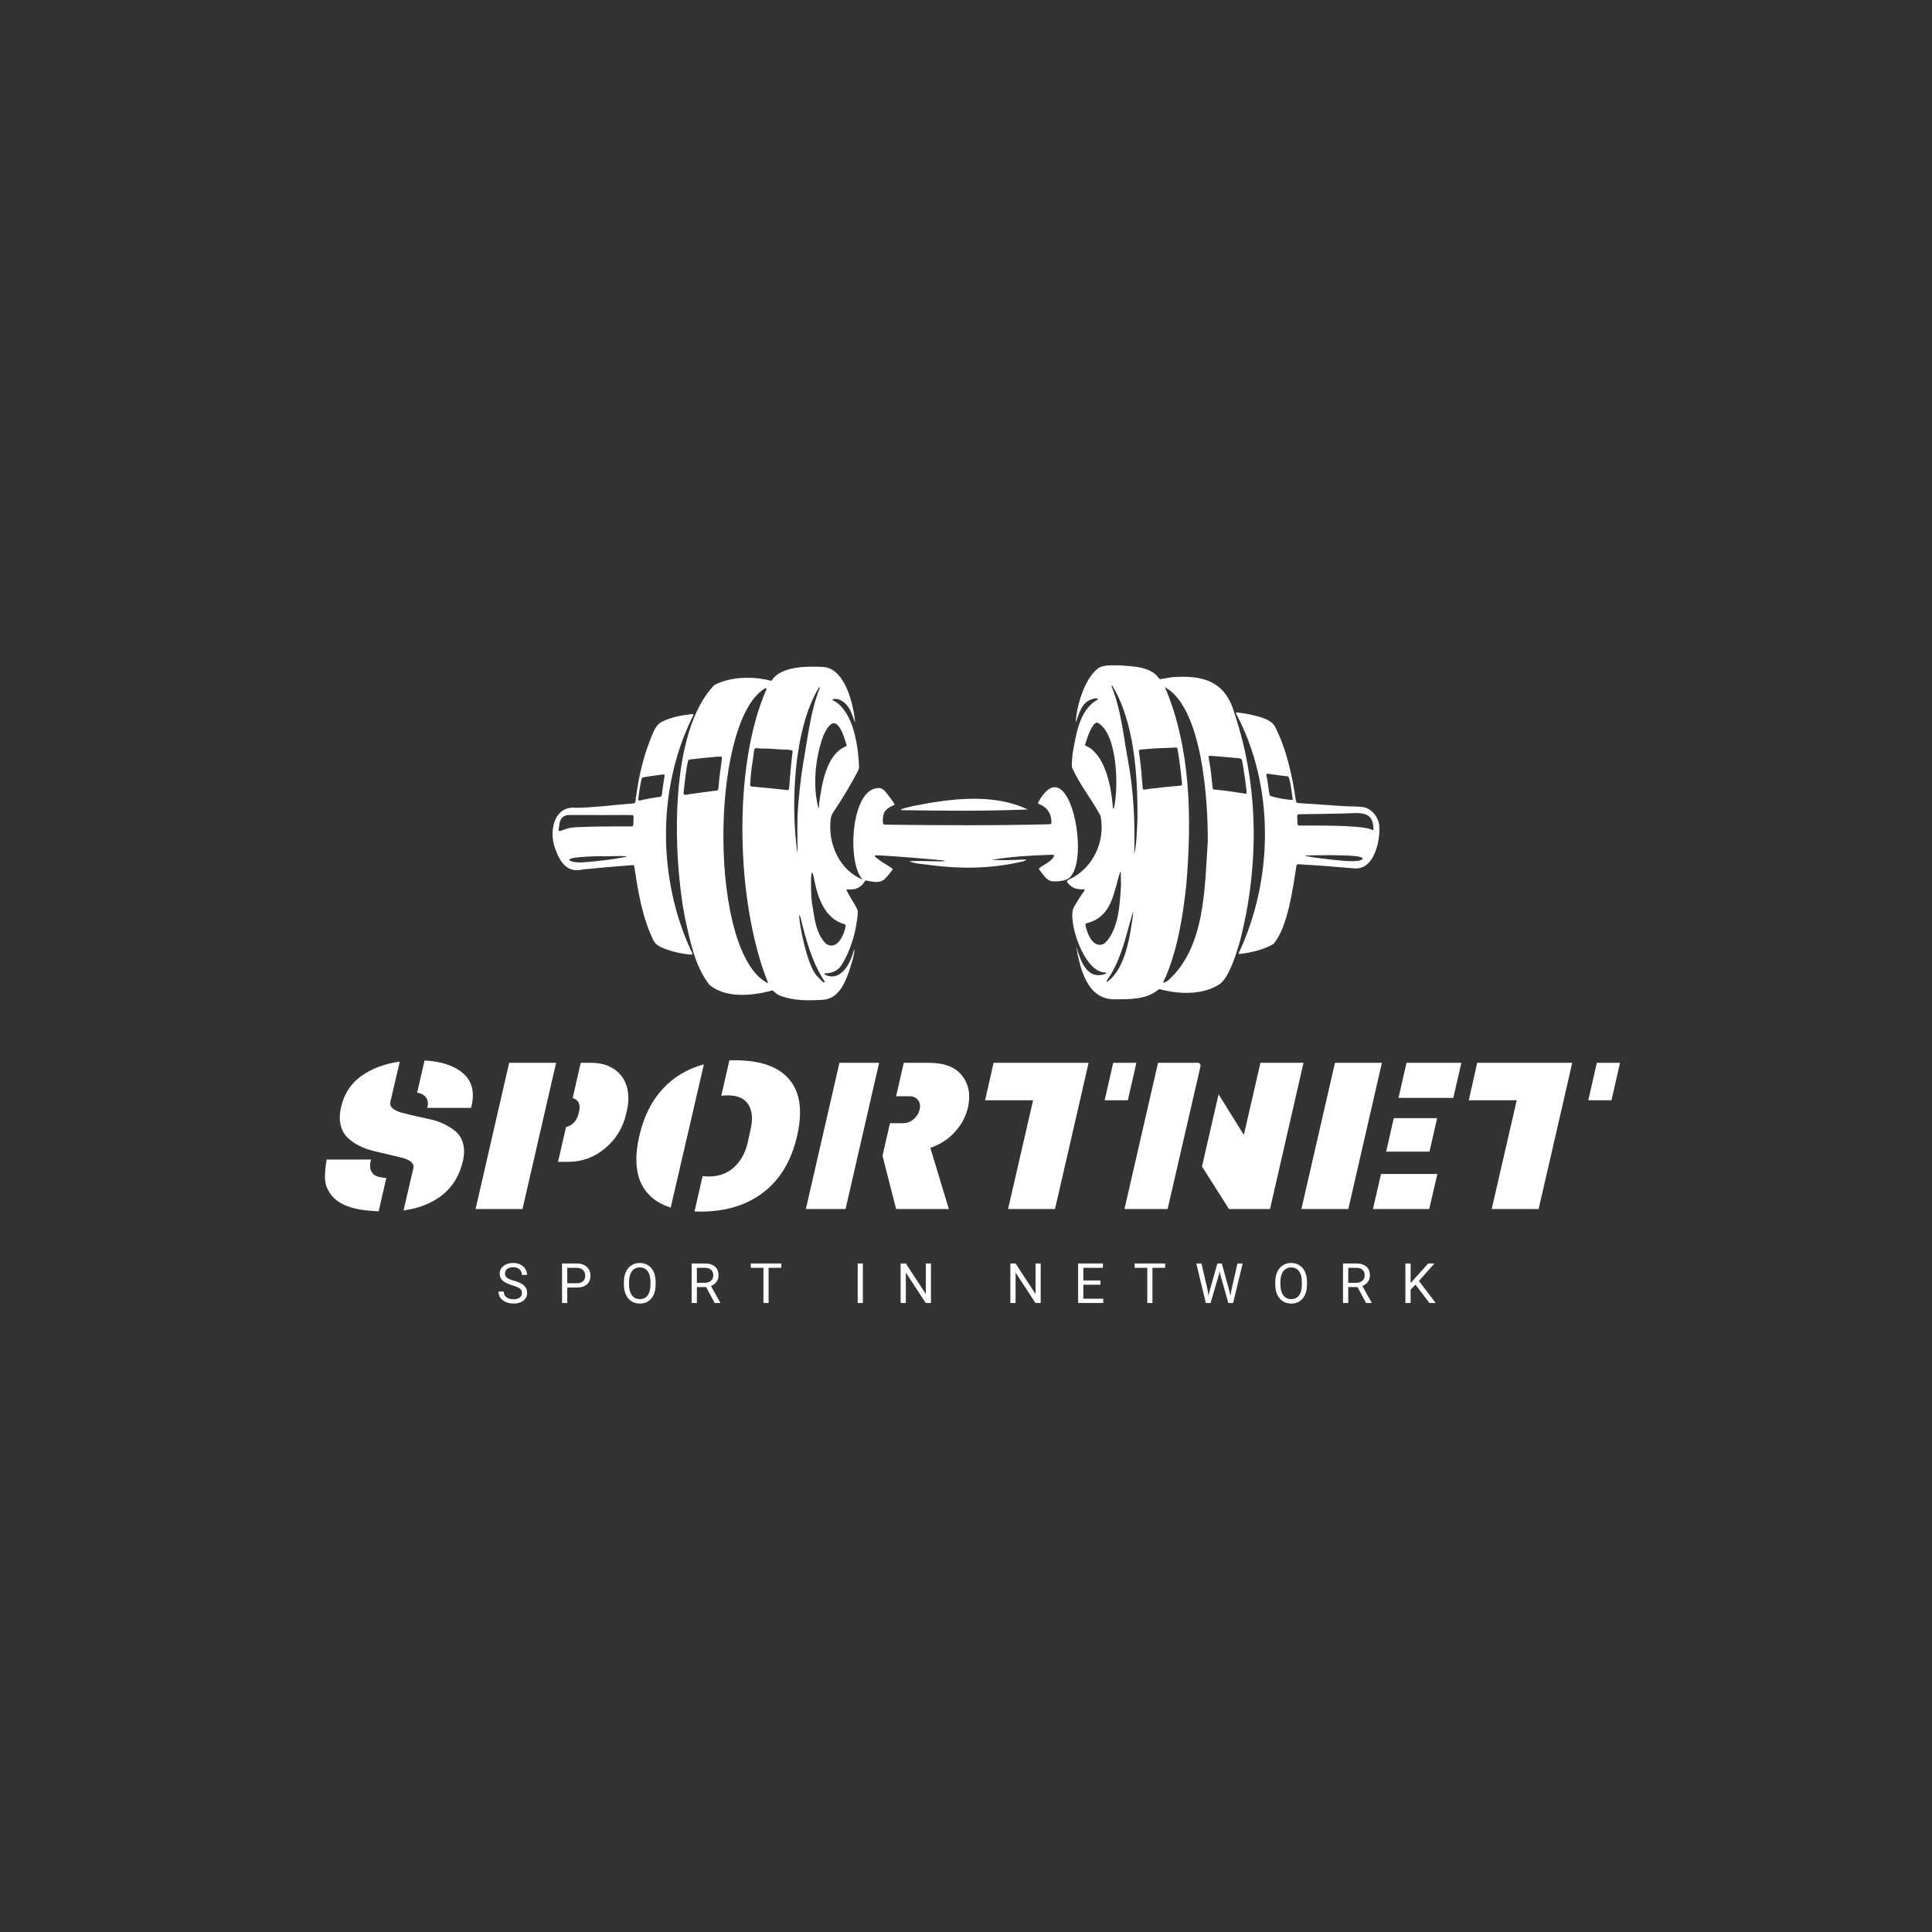 <svg xmlns="http://www.w3.org/2000/svg" xmlns:xlink="http://www.w3.org/1999/xlink" width="500" zoomAndPan="magnify" viewBox="0 0 375 375" height="500" preserveAspectRatio="xMidYMid meet" version="1.0"><rect x="0" y="0" width="375" height="375" fill="#333333" stroke="none"/><defs><g/><clipPath id="c4815fa4f7"><path d="M 131 129.09 L 210 129.09 L 210 194.34 L 131 194.34 Z M 131 129.09 " clip-rule="nonzero"/></clipPath><clipPath id="1a691ca9a8"><path d="M 207 129.09 L 244 129.09 L 244 194 L 207 194 Z M 207 129.09 " clip-rule="nonzero"/></clipPath><clipPath id="e3debd17d0"><path d="M 239 138 L 267.754 138 L 267.754 186 L 239 186 Z M 239 138 " clip-rule="nonzero"/></clipPath><clipPath id="1746dde127"><path d="M 107.254 138 L 135 138 L 135 186 L 107.254 186 Z M 107.254 138 " clip-rule="nonzero"/></clipPath></defs><g clip-path="url(#c4815fa4f7)"><path fill="#ffffff" d="M 207.812 170.117 C 211.555 166.047 207.309 145.105 201.465 155.82 C 201.488 156.078 201.965 156.16 202.156 156.285 C 202.684 156.547 203.125 156.934 203.477 157.441 C 203.926 158.102 204.09 158.934 204.09 159.727 C 204.07 159.961 203.824 159.973 203.641 159.988 C 193.055 160.266 182.469 160.195 171.883 160.066 C 171.324 160.133 171.348 159.652 171.359 159.223 C 171.355 157.379 172.113 156.891 173.648 156.203 C 173.516 155.695 172.203 154.129 171.934 153.738 C 171.645 153.414 171.301 153.098 170.875 152.984 C 165.172 152.293 164.266 167.605 167.449 170.711 C 162.934 168.945 160.648 163.723 161.234 159.059 C 161.27 158.145 161.887 157.477 162.344 156.742 C 163.75 154.602 165.062 152.391 166.27 150.125 C 166.441 149.734 166.723 149.355 166.746 148.918 C 166.602 144.902 165.699 138.262 161.957 136.074 C 161.754 136.012 161.355 135.801 161.781 135.68 C 163.133 135.461 164.363 136.605 164.961 137.734 C 165.297 138.426 165.566 139.152 165.824 139.879 C 165.867 139.965 165.891 140.082 165.98 140.129 C 165.633 136.594 163.965 129.453 159.516 129.445 C 156.633 129.32 152.449 129.309 150.27 131.449 C 150.055 131.637 149.926 132.117 149.633 132.137 C 146.199 131.219 141.836 131.312 138.656 132.961 C 129.781 142.125 130.617 166.051 132.926 178.062 C 133.953 182.555 134.809 187.52 137.742 191.199 C 140.898 193.758 145.82 193.297 149.527 192.348 C 150.25 191.977 150.078 192.727 151.363 193.227 C 153.93 194.262 156.773 194.23 159.492 194.07 C 163.465 193.984 164.57 189.25 165.543 186.121 C 165.641 185.836 166.141 183.227 165.633 184.781 C 164.996 187.176 163.043 190.676 160.125 189.16 C 160.008 189.078 159.98 188.91 160.148 188.902 C 161.488 188.973 162.77 188.348 163.445 187.168 C 165.043 184.508 166.004 181.426 166.375 178.348 C 166.453 177.91 166.461 177.465 166.5 177.023 C 166.52 176.629 166.285 176.281 166.113 175.945 C 165.504 174.891 164.832 173.863 164.301 172.766 C 164.277 172.664 164.398 172.594 164.488 172.617 C 164.914 172.672 165.34 172.641 165.762 172.59 C 166.598 172.449 167.363 171.887 167.793 171.156 C 167.91 170.695 168.406 171.004 168.727 171.023 C 171.375 171.555 171.629 170.812 173.164 168.914 C 173.25 168.824 173.273 168.66 173.172 168.57 C 172.418 167.992 171.551 167.594 170.793 167.016 C 170.641 166.863 169.215 166.027 170.098 166.012 C 173.852 166.141 182.422 166.934 182.965 166.992 C 183.125 167.016 183.293 167.066 183.43 167.164 C 181.176 167.254 178.641 166.996 176.445 167.191 C 177.785 167.688 179.336 167.723 180.766 167.938 C 186.641 168.699 192.684 168.598 198.461 167.207 C 200.27 166.727 198.266 166.855 197.695 166.883 C 196.258 166.957 192.84 167 192.633 166.879 C 196.262 166.258 199.969 166.055 203.645 165.926 C 203.883 165.941 204.727 165.777 204.574 166.211 C 203.805 167.637 201.301 168.344 201.707 168.762 C 202.43 169.629 203.035 170.91 204.273 171.07 C 205.297 171.113 207.207 171.035 207.812 170.117 Z M 159.777 142.879 C 161.949 137.875 163.391 141.422 164.32 144.613 C 164.34 144.875 164.035 144.922 163.859 145.016 C 160.328 146.73 159.484 152.363 158.996 155.926 C 158.949 156.098 158.996 156.875 158.863 156.883 C 157.707 152.562 158.234 147.137 159.777 142.879 Z M 140.121 147.277 C 139.922 148.902 139.648 150.52 139.527 152.152 C 139.379 153.891 139.449 153.316 137.945 153.594 C 136.68 153.75 135.414 153.918 134.156 154.109 C 133.703 154.113 133.195 154.387 132.766 154.219 C 132.621 154.043 132.715 153.816 132.711 153.602 C 132.949 151.605 133.105 149.566 133.574 147.605 C 133.711 147.395 134 147.406 134.223 147.375 C 134.789 147.344 135.348 147.23 135.91 147.188 C 136.73 147.078 137.555 147.039 138.375 146.949 C 138.891 146.887 139.41 146.855 139.926 146.859 C 140.137 146.875 140.145 147.117 140.121 147.277 Z M 148.066 133.887 C 148.254 133.773 148.434 133.645 148.637 133.574 C 148.738 133.555 148.82 133.664 148.781 133.766 C 142.074 148.91 142.914 175.625 149.125 190.875 C 137.586 185.367 137.781 141.141 148.066 133.887 Z M 153.152 153.117 C 153.113 153.543 152.348 153.285 152.07 153.273 C 150.102 153.043 148.129 152.859 146.152 152.691 C 145.875 152.684 145.57 152.633 145.605 152.277 C 145.695 150.59 145.887 148.906 146.16 147.238 C 146.543 144.512 146.043 145.355 148.637 145.305 C 149.836 145.305 150.75 145.449 151.887 145.477 C 152.477 145.492 153.062 145.516 153.648 145.617 C 153.762 145.637 153.855 145.762 153.848 145.891 C 153.539 148.293 153.344 150.703 153.152 153.117 Z M 154.809 165.828 C 153.438 156.559 153.973 141.586 158.973 133.414 C 159.082 133.309 159.121 133.508 159.094 133.586 C 157.434 137.738 156.922 142.238 156.156 146.617 C 155.641 149.516 155.258 152.43 155.008 155.367 C 154.66 158.84 154.785 162.367 154.809 165.828 Z M 160.086 190.539 C 160.07 191.129 159.016 189.898 158.887 189.75 C 156.195 187.652 154.391 174.625 155.43 178.277 C 156.457 182.512 157.648 186.879 160.086 190.539 Z M 160.348 183.207 C 158.363 181.273 158.082 178.188 157.66 175.578 C 157.355 174.668 157.168 165.855 158.082 170.945 C 158.785 174.383 160.137 178.309 163.867 179.371 C 164 179.41 164.16 179.535 164.145 179.684 C 163.914 181.402 162.48 184.574 160.348 183.207 Z M 160.348 183.207 " fill-opacity="1" fill-rule="nonzero"/></g><g clip-path="url(#1a691ca9a8)"><path fill="#ffffff" d="M 239.648 138.594 C 237.875 132.207 233.574 130.98 227.461 131.449 C 227.066 131.531 225.613 131.727 225.289 131.809 C 225.168 131.844 225.059 131.793 224.973 131.688 C 223.371 129.355 220.047 129.375 217.492 129.148 C 216.168 129.176 214.391 128.957 213.242 129.652 C 210.531 131.582 208.926 137.062 208.797 140.266 C 209.562 138.328 209.871 136.23 212.246 135.617 C 212.523 135.527 213.625 135.512 212.879 135.902 C 209.434 137.906 208.82 142.777 208.18 146.383 C 208.168 147.258 207.914 148.168 208.105 149.031 C 209.578 152.324 211.918 155.168 213.598 158.336 C 214.629 163.227 212.18 168.531 207.602 170.656 C 207.426 170.801 206.988 170.914 207.129 171.207 C 207.996 172.406 208.992 172.684 210.41 172.609 C 210.605 172.629 210.523 172.867 210.434 172.965 C 209.68 173.941 209.055 175.031 208.43 176.098 C 207.098 178.367 210.328 188.914 214.621 188.758 C 215.016 188.949 214.184 189.141 214.051 189.18 C 210.711 189.938 209.645 186.094 208.875 183.641 C 209.566 187.57 210.844 193.996 216.312 193.969 C 219.121 193.953 222.438 194.051 224.719 192.176 C 224.902 191.941 225.199 192 225.445 192.082 C 229.078 193.02 233.688 193.137 236.875 190.922 C 238.68 189.422 239.965 185.074 240.648 182.797 C 244.379 168.398 244.402 152.758 239.648 138.594 Z M 213.234 146.891 C 212.621 146.082 211.895 145.246 210.941 144.855 C 210.793 144.805 210.578 144.703 210.613 144.516 C 210.898 143.633 211.949 140.105 213.027 140.262 C 216.977 142.395 217.145 153 216.199 156.918 C 215.934 157.125 215.98 156.145 215.949 156.012 C 215.609 152.883 215.012 149.578 213.234 146.891 Z M 214.344 183.156 C 212.172 184.273 210.992 181.184 210.668 179.516 C 210.656 179.348 210.785 179.234 210.926 179.207 C 211.297 179.121 211.652 178.977 212.008 178.84 C 215.992 177.215 216.25 172.738 217.438 169.191 C 217.543 169.16 217.527 169.359 217.539 169.43 C 217.555 170.164 217.582 170.891 217.586 171.621 C 217.41 175.207 217.16 180.641 214.344 183.156 Z M 219.941 177.344 C 219.387 181.441 218.52 187.957 214.949 190.543 C 214.727 190.629 214.77 190.395 214.867 190.277 C 217.637 186.402 218.57 181.484 219.895 177.047 C 219.969 177.125 219.934 177.246 219.941 177.344 Z M 220.785 158.746 C 220.668 161.094 220.676 163.52 220.145 165.812 C 220.332 159.695 220.062 153.457 218.906 147.395 C 218.051 142.746 217.605 137.934 215.871 133.5 C 215.801 133.375 215.602 132.949 215.926 133.137 C 220.207 140.23 220.828 150.652 220.785 158.746 Z M 224.527 152.961 C 221.141 153.203 221.988 153.973 221.66 151.434 C 221.551 149.535 221.305 147.648 221.062 145.766 C 221.047 145.566 221.246 145.488 221.414 145.488 C 223.246 145.305 225.086 145.203 226.926 145.156 C 227.375 145.145 227.82 145.129 228.27 145.082 C 228.5 145.074 228.559 145.336 228.582 145.52 C 228.941 147.598 229.191 149.691 229.402 151.789 C 229.43 152.035 229.516 152.438 229.176 152.492 C 227.652 152.645 226.027 152.75 224.527 152.961 Z M 234.426 163.367 C 233.801 172.426 233.961 183.844 226.707 190.332 C 225.25 191.242 225.895 190.461 226.297 189.527 C 228.668 183.863 229.605 177.723 230.27 171.66 C 231.328 158.902 231.168 145.258 226.113 133.371 C 233.422 137.406 234.488 155.625 234.426 163.367 Z M 236.137 153.297 C 235.887 153.25 235.473 153.32 235.383 153.016 C 235.172 151.289 235.07 149.543 234.727 147.836 C 234.664 147.527 234.637 147.219 234.586 146.91 C 234.574 146.812 234.66 146.703 234.75 146.703 C 236.484 146.781 238.23 146.992 239.965 147.129 C 241.203 147.219 240.996 147.266 241.23 148.422 C 241.516 150.059 241.754 151.703 241.938 153.355 C 241.938 153.355 241.938 153.355 241.934 153.355 C 241.93 153.566 242.086 154.078 241.746 154.059 C 241.211 153.961 237.477 153.383 236.137 153.297 Z M 236.137 153.297 " fill-opacity="1" fill-rule="nonzero"/></g><g clip-path="url(#e3debd17d0)"><path fill="#ffffff" d="M 267.711 160.184 C 267.5 158.609 266.426 157.168 264.883 156.715 C 263.406 156.434 261.863 156.574 260.359 156.445 C 257.816 156.246 255.266 156.109 252.719 155.926 C 251.414 155.82 251.676 155.977 251.418 154.727 C 250.727 150.016 249.617 145.258 247.457 140.992 C 246.559 139.449 244.039 139.031 242.426 138.641 C 241.844 138.52 241.254 138.453 240.672 138.352 C 240.445 138.316 239.781 138.16 239.91 138.488 C 247.453 152.637 247.184 170.738 240.391 185.09 C 240.465 185.156 240.547 185.188 240.648 185.168 C 242.902 184.887 245.195 184.367 247.18 183.223 C 249.996 179.941 250.961 172.277 251.66 167.934 C 251.77 167.605 252.516 167.809 252.793 167.797 C 253.242 167.844 253.691 167.867 254.137 167.883 C 257.066 168.035 259.941 168.336 262.871 168.551 C 266.73 168.91 267.965 163.152 267.711 160.184 Z M 246.453 154.355 C 246.16 153.125 246.129 151.832 245.828 150.598 C 245.664 150.113 246.07 150.164 246.406 150.23 C 247.57 150.402 248.742 150.574 249.914 150.68 C 250.473 150.754 250.785 154.516 250.922 155.199 C 250.832 155.445 246.621 154.723 246.453 154.355 Z M 264.461 166.75 C 263.633 167.527 259.902 166.965 258.66 166.883 C 256.902 166.676 255.129 166.492 253.398 166.145 C 253.336 166.129 253.277 166.055 253.406 166.055 C 255.012 165.988 256.617 166.008 258.223 165.992 C 258.223 165.996 258.223 165.996 258.223 165.996 C 258.832 166.023 264.926 165.918 264.461 166.75 Z M 266.098 160.973 C 263.68 160.066 254.203 160.277 252.082 160.242 C 251.711 160.113 251.879 159.43 251.82 159.109 C 251.82 159.109 251.82 159.109 251.824 159.109 C 251.848 158.762 251.57 158.031 252.133 158.047 C 254.984 157.992 257.84 157.98 260.695 157.902 C 263.934 157.816 266.59 157.227 266.59 161.02 C 266.492 161.25 266.246 161.016 266.098 160.973 Z M 266.098 160.973 " fill-opacity="1" fill-rule="nonzero"/></g><g clip-path="url(#1746dde127)"><path fill="#ffffff" d="M 134.223 139.562 C 134.391 139.191 134.805 138.633 134.457 138.59 C 132.359 138.809 130.164 139.184 128.289 140.195 C 127.094 140.945 126.719 142.414 126.184 143.637 C 124.797 147.215 123.957 150.859 123.453 154.711 C 123.32 155.129 123.527 155.949 122.887 155.949 C 119.215 156.215 115.543 156.738 111.859 156.793 C 107.285 156.305 106.469 161.773 107.891 165.066 C 108.812 167.527 110.191 169.453 113.098 168.766 C 116.227 168.441 119.355 168.164 122.492 167.941 C 122.711 167.926 123.031 167.844 123.113 168.125 C 123.84 173.039 124.664 178.129 126.859 182.582 C 127.371 183.539 128.391 183.91 129.34 184.266 C 130.66 184.754 132.031 185.043 133.422 185.223 C 134.469 185.32 134.645 185.457 134.059 184.363 C 127.711 170.535 127.578 153.309 134.223 139.562 Z M 121.539 166.312 C 118.812 166.844 116.031 167.16 113.258 167.375 C 112.602 167.43 111.938 167.414 111.285 167.293 C 107.863 166.332 116.555 166.129 117.172 166.199 C 117.172 166.199 117.172 166.203 117.172 166.203 C 118.648 166.242 120.164 166.062 121.621 166.223 C 121.617 166.266 121.594 166.297 121.539 166.312 Z M 122.926 160.066 C 122.914 160.531 122.344 160.363 122.039 160.398 C 118.781 160.414 115.52 160.391 112.266 160.547 C 108.719 160.578 108.156 162.441 108.547 160.207 C 108.68 158.875 109.293 158.137 110.68 158.188 C 112.664 158.176 116.629 158.203 116.629 158.207 C 118.68 158.219 120.738 158.164 122.789 158.215 C 122.898 158.234 122.992 158.391 122.98 158.5 C 122.965 159.023 122.945 159.547 122.926 160.066 Z M 129 150.574 C 128.805 151.809 128.594 153.039 128.449 154.281 C 128.41 154.871 127.445 154.672 127.023 154.824 C 126.371 154.926 125.715 155.031 125.07 155.188 C 124.781 155.184 123.871 155.641 123.871 155.148 C 124.059 153.812 124.215 152.465 124.539 151.152 C 124.605 150.922 124.871 150.875 125.074 150.836 C 125.473 150.797 125.867 150.699 126.266 150.652 C 127.062 150.574 127.855 150.402 128.652 150.328 C 128.816 150.297 129.031 150.371 129 150.574 Z M 129 150.574 " fill-opacity="1" fill-rule="nonzero"/></g><path fill="#ffffff" d="M 174.949 157.246 C 183.094 157.387 191.441 157.449 199.492 157.121 C 192.582 153.852 184.199 155.051 176.898 156.516 C 176.664 156.621 174.473 157.043 174.949 157.246 Z M 174.949 157.246 " fill-opacity="1" fill-rule="nonzero"/><g fill="#ffffff" fill-opacity="1"><g transform="translate(62.701, 234.667)"><g><path d="M 19.703 -28.828 C 22.953 -28.66 25.438 -27.836 27.156 -26.359 C 28.875 -24.891 29.441 -22.812 28.859 -20.125 L 28.734 -19.625 L 20.203 -19.625 L 20.25 -19.797 C 20.352 -20.117 20.383 -20.43 20.344 -20.734 C 20.301 -21.035 20.203 -21.312 20.047 -21.562 C 19.898 -21.812 19.676 -22.023 19.375 -22.203 C 19.07 -22.379 18.703 -22.508 18.266 -22.594 Z M 14.891 -28.609 L 13.078 -20.828 C 12.961 -20.328 13.102 -19.898 13.5 -19.547 C 13.906 -19.191 14.469 -18.914 15.188 -18.719 C 15.914 -18.531 16.75 -18.32 17.688 -18.094 C 18.625 -17.875 19.594 -17.66 20.594 -17.453 C 21.602 -17.254 22.551 -16.941 23.438 -16.516 C 24.332 -16.086 25.109 -15.594 25.766 -15.031 C 26.43 -14.469 26.898 -13.703 27.172 -12.734 C 27.441 -11.773 27.441 -10.664 27.172 -9.406 C 26.516 -6.539 25.176 -4.312 23.156 -2.719 C 21.133 -1.125 18.625 -0.125 15.625 0.281 L 17.531 -7.922 C 17.633 -8.391 17.488 -8.797 17.094 -9.141 C 16.695 -9.484 16.125 -9.75 15.375 -9.938 C 14.633 -10.125 13.789 -10.328 12.844 -10.547 C 11.895 -10.773 10.914 -11.004 9.906 -11.234 C 8.906 -11.473 7.957 -11.812 7.062 -12.25 C 6.176 -12.688 5.41 -13.219 4.766 -13.844 C 4.117 -14.477 3.672 -15.289 3.422 -16.281 C 3.172 -17.27 3.195 -18.441 3.5 -19.797 C 4.102 -22.379 5.422 -24.391 7.453 -25.828 C 9.492 -27.273 11.973 -28.203 14.891 -28.609 Z M 12.281 -6.016 L 10.797 0.453 C 9.566 0.398 8.457 0.297 7.469 0.141 C 6.477 -0.004 5.539 -0.242 4.656 -0.578 C 3.781 -0.91 3.047 -1.328 2.453 -1.828 C 1.859 -2.336 1.363 -2.957 0.969 -3.688 C 0.57 -4.414 0.375 -5.266 0.375 -6.234 C 0.375 -7.211 0.484 -8.336 0.703 -9.609 L 9.312 -9.609 C 9.07 -8.703 9.066 -7.988 9.297 -7.469 C 9.535 -6.945 9.883 -6.586 10.344 -6.391 C 10.812 -6.203 11.457 -6.078 12.281 -6.016 Z M 12.281 -6.016 "/></g></g></g><g fill="#ffffff" fill-opacity="1"><g transform="translate(92.467, 234.667)"><g><path d="M 15.469 -28.375 L 8.953 0 L -0.156 0 L 6.359 -28.375 Z M 18.688 -21.531 L 20.25 -28.375 L 22.266 -28.375 C 24.023 -28.375 25.508 -27.969 26.719 -27.156 C 27.938 -26.344 28.754 -25.227 29.172 -23.812 C 29.598 -22.395 29.609 -20.805 29.203 -19.047 L 29.078 -18.516 C 28.473 -15.816 27.117 -13.582 25.016 -11.812 C 22.91 -10.039 20.523 -9.156 17.859 -9.156 L 15.844 -9.156 L 17.406 -15.922 C 18.695 -16.242 19.508 -17.125 19.844 -18.562 L 19.922 -18.891 C 20.254 -20.316 19.844 -21.195 18.688 -21.531 Z M 18.688 -21.531 "/></g></g></g><g fill="#ffffff" fill-opacity="1"><g transform="translate(122.232, 234.667)"><g><path d="M 7.953 -0.281 C 5.148 -1.164 3.219 -2.773 2.156 -5.109 C 1.102 -7.453 1.004 -10.477 1.859 -14.188 C 2.711 -17.895 4.207 -20.914 6.344 -23.25 C 8.488 -25.594 11.172 -27.203 14.391 -28.078 Z M 17.766 -21.984 L 19.344 -28.859 L 20.531 -28.859 C 25.426 -28.859 28.914 -27.609 31 -25.109 C 33.094 -22.609 33.586 -18.969 32.484 -14.188 C 31.391 -9.406 29.219 -5.758 25.969 -3.25 C 22.727 -0.75 18.66 0.5 13.766 0.5 C 13.223 0.5 12.828 0.484 12.578 0.453 L 14.141 -6.391 C 14.641 -6.336 15.039 -6.312 15.344 -6.312 C 17.289 -6.312 18.914 -6.898 20.219 -8.078 C 21.531 -9.266 22.422 -10.859 22.891 -12.859 L 23.469 -15.5 C 23.926 -17.508 23.773 -19.102 23.016 -20.281 C 22.266 -21.469 20.914 -22.062 18.969 -22.062 C 18.664 -22.062 18.266 -22.035 17.766 -21.984 Z M 17.766 -21.984 "/></g></g></g><g fill="#ffffff" fill-opacity="1"><g transform="translate(156.575, 234.667)"><g><path d="M 20.75 -17.422 C 21.352 -17.93 21.742 -18.555 21.922 -19.297 C 22.098 -20.035 21.992 -20.648 21.609 -21.141 C 21.223 -21.641 20.676 -21.891 19.969 -21.891 L 17.359 -21.891 L 18.844 -28.375 L 23.719 -28.375 C 26.738 -28.375 28.895 -27.535 30.188 -25.859 C 31.477 -24.18 31.848 -22.117 31.297 -19.672 C 30.891 -17.941 30.051 -16.375 28.781 -14.969 C 27.52 -13.562 25.926 -12.531 24 -11.875 L 27.594 0 L 17.359 0 L 14.719 -10.344 L 16.172 -16.656 L 18.766 -16.656 C 19.484 -16.656 20.145 -16.91 20.75 -17.422 Z M 7.547 0 L -0.156 0 L 6.359 -28.375 L 14.062 -28.375 Z M 7.547 0 "/></g></g></g><g fill="#ffffff" fill-opacity="1"><g transform="translate(188.649, 234.667)"><g><path d="M 31.922 -28.375 L 30.266 -21.109 L 25.766 -21.109 L 27.422 -28.375 Z M 20.984 -21.109 L 16.125 0 L 7.016 0 L 11.875 -21.109 L 2.562 -21.109 L 4.203 -28.375 L 22.641 -28.375 Z M 20.984 -21.109 "/></g></g></g><g fill="#ffffff" fill-opacity="1"><g transform="translate(218.415, 234.667)"><g><path d="M 34.594 -28.375 L 28.094 0 L 20.125 0 L 14.891 -8.25 L 18.109 -22.266 L 23.016 -14.391 L 26.234 -28.375 Z M 11.391 -13.766 L 8.219 0 L -0.156 0 L 6.359 -28.375 L 14.312 -28.375 L 14.641 -27.875 Z M 11.391 -13.766 "/></g></g></g><g fill="#ffffff" fill-opacity="1"><g transform="translate(252.757, 234.667)"><g><path d="M 8.953 0 L -0.156 0 L 6.359 -28.375 L 15.469 -28.375 Z M 13.734 0 L 15.297 -6.797 L 26.234 -6.797 L 24.656 0 Z M 20.25 -28.375 L 30.891 -28.375 L 29.328 -21.562 L 18.688 -21.562 Z M 16.297 -11.141 L 17.781 -17.641 L 26.188 -17.641 L 24.703 -11.141 Z M 16.297 -11.141 "/></g></g></g><g fill="#ffffff" fill-opacity="1"><g transform="translate(282.523, 234.667)"><g><path d="M 31.922 -28.375 L 30.266 -21.109 L 25.766 -21.109 L 27.422 -28.375 Z M 20.984 -21.109 L 16.125 0 L 7.016 0 L 11.875 -21.109 L 2.562 -21.109 L 4.203 -28.375 L 22.641 -28.375 Z M 20.984 -21.109 "/></g></g></g><g fill="#ffffff" fill-opacity="1"><g transform="translate(96.336, 252.91)"><g><path d="M 3.141 -3.422 C 2.273 -3.672 1.645 -3.973 1.25 -4.328 C 0.852 -4.691 0.656 -5.145 0.656 -5.688 C 0.656 -6.281 0.895 -6.773 1.375 -7.172 C 1.863 -7.566 2.492 -7.766 3.266 -7.766 C 3.797 -7.766 4.266 -7.66 4.672 -7.453 C 5.086 -7.254 5.406 -6.973 5.625 -6.609 C 5.852 -6.254 5.969 -5.867 5.969 -5.453 L 4.953 -5.453 C 4.953 -5.91 4.805 -6.27 4.516 -6.531 C 4.223 -6.801 3.805 -6.938 3.266 -6.938 C 2.766 -6.938 2.375 -6.828 2.094 -6.609 C 1.82 -6.391 1.688 -6.086 1.688 -5.703 C 1.688 -5.391 1.816 -5.125 2.078 -4.906 C 2.348 -4.688 2.801 -4.488 3.438 -4.312 C 4.07 -4.133 4.566 -3.938 4.922 -3.719 C 5.285 -3.5 5.551 -3.242 5.719 -2.953 C 5.895 -2.672 5.984 -2.336 5.984 -1.953 C 5.984 -1.328 5.738 -0.828 5.25 -0.453 C 4.77 -0.078 4.129 0.109 3.328 0.109 C 2.797 0.109 2.301 0.008 1.844 -0.188 C 1.383 -0.395 1.031 -0.672 0.781 -1.016 C 0.539 -1.367 0.422 -1.77 0.422 -2.219 L 1.438 -2.219 C 1.438 -1.758 1.609 -1.395 1.953 -1.125 C 2.297 -0.852 2.754 -0.719 3.328 -0.719 C 3.859 -0.719 4.266 -0.828 4.547 -1.047 C 4.828 -1.266 4.969 -1.562 4.969 -1.938 C 4.969 -2.312 4.836 -2.598 4.578 -2.797 C 4.316 -3.004 3.836 -3.211 3.141 -3.422 Z M 3.141 -3.422 "/></g></g></g><g fill="#ffffff" fill-opacity="1"><g transform="translate(108.202, 252.91)"><g><path d="M 1.906 -3 L 1.906 0 L 0.891 0 L 0.891 -7.672 L 3.719 -7.672 C 4.551 -7.672 5.207 -7.453 5.688 -7.016 C 6.164 -6.586 6.406 -6.023 6.406 -5.328 C 6.406 -4.578 6.172 -4 5.703 -3.594 C 5.234 -3.195 4.566 -3 3.703 -3 Z M 1.906 -3.828 L 3.719 -3.828 C 4.258 -3.828 4.672 -3.953 4.953 -4.203 C 5.242 -4.461 5.391 -4.832 5.391 -5.312 C 5.391 -5.77 5.242 -6.133 4.953 -6.406 C 4.672 -6.676 4.281 -6.816 3.781 -6.828 L 1.906 -6.828 Z M 1.906 -3.828 "/></g></g></g><g fill="#ffffff" fill-opacity="1"><g transform="translate(120.474, 252.91)"><g><path d="M 6.781 -3.578 C 6.781 -2.828 6.656 -2.172 6.406 -1.609 C 6.156 -1.055 5.797 -0.629 5.328 -0.328 C 4.867 -0.035 4.332 0.109 3.719 0.109 C 3.113 0.109 2.578 -0.035 2.109 -0.328 C 1.641 -0.629 1.273 -1.055 1.016 -1.609 C 0.754 -2.16 0.625 -2.797 0.625 -3.516 L 0.625 -4.062 C 0.625 -4.801 0.75 -5.453 1 -6.016 C 1.258 -6.586 1.625 -7.02 2.094 -7.312 C 2.562 -7.613 3.098 -7.766 3.703 -7.766 C 4.316 -7.766 4.859 -7.613 5.328 -7.312 C 5.797 -7.02 6.156 -6.594 6.406 -6.031 C 6.656 -5.469 6.781 -4.812 6.781 -4.062 Z M 5.781 -4.078 C 5.781 -4.984 5.598 -5.68 5.234 -6.172 C 4.867 -6.66 4.359 -6.906 3.703 -6.906 C 3.066 -6.906 2.562 -6.66 2.188 -6.172 C 1.82 -5.68 1.633 -5.004 1.625 -4.141 L 1.625 -3.578 C 1.625 -2.703 1.805 -2.008 2.172 -1.5 C 2.547 -1 3.062 -0.75 3.719 -0.75 C 4.363 -0.75 4.863 -0.984 5.219 -1.453 C 5.582 -1.93 5.77 -2.617 5.781 -3.516 Z M 5.781 -4.078 "/></g></g></g><g fill="#ffffff" fill-opacity="1"><g transform="translate(133.356, 252.91)"><g><path d="M 3.703 -3.094 L 1.906 -3.094 L 1.906 0 L 0.891 0 L 0.891 -7.672 L 3.422 -7.672 C 4.285 -7.672 4.945 -7.473 5.406 -7.078 C 5.875 -6.68 6.109 -6.109 6.109 -5.359 C 6.109 -4.879 5.977 -4.461 5.719 -4.109 C 5.469 -3.754 5.109 -3.488 4.641 -3.312 L 6.453 -0.062 L 6.453 0 L 5.359 0 Z M 1.906 -3.922 L 3.453 -3.922 C 3.953 -3.922 4.348 -4.051 4.641 -4.312 C 4.941 -4.57 5.094 -4.922 5.094 -5.359 C 5.094 -5.828 4.953 -6.188 4.672 -6.438 C 4.391 -6.695 3.984 -6.828 3.453 -6.828 L 1.906 -6.828 Z M 1.906 -3.922 "/></g></g></g><g fill="#ffffff" fill-opacity="1"><g transform="translate(145.464, 252.91)"><g><path d="M 6.188 -6.828 L 3.719 -6.828 L 3.719 0 L 2.719 0 L 2.719 -6.828 L 0.266 -6.828 L 0.266 -7.672 L 6.188 -7.672 Z M 6.188 -6.828 "/></g></g></g><g fill="#ffffff" fill-opacity="1"><g transform="translate(157.368, 252.91)"><g/></g></g><g fill="#ffffff" fill-opacity="1"><g transform="translate(165.511, 252.91)"><g><path d="M 1.969 0 L 0.969 0 L 0.969 -7.672 L 1.969 -7.672 Z M 1.969 0 "/></g></g></g><g fill="#ffffff" fill-opacity="1"><g transform="translate(173.918, 252.91)"><g><path d="M 6.781 0 L 5.766 0 L 1.906 -5.906 L 1.906 0 L 0.891 0 L 0.891 -7.672 L 1.906 -7.672 L 5.781 -1.734 L 5.781 -7.672 L 6.781 -7.672 Z M 6.781 0 "/></g></g></g><g fill="#ffffff" fill-opacity="1"><g transform="translate(187.073, 252.91)"><g/></g></g><g fill="#ffffff" fill-opacity="1"><g transform="translate(195.217, 252.91)"><g><path d="M 6.781 0 L 5.766 0 L 1.906 -5.906 L 1.906 0 L 0.891 0 L 0.891 -7.672 L 1.906 -7.672 L 5.781 -1.734 L 5.781 -7.672 L 6.781 -7.672 Z M 6.781 0 "/></g></g></g><g fill="#ffffff" fill-opacity="1"><g transform="translate(208.372, 252.91)"><g><path d="M 5.219 -3.547 L 1.906 -3.547 L 1.906 -0.828 L 5.766 -0.828 L 5.766 0 L 0.891 0 L 0.891 -7.672 L 5.703 -7.672 L 5.703 -6.828 L 1.906 -6.828 L 1.906 -4.375 L 5.219 -4.375 Z M 5.219 -3.547 "/></g></g></g><g fill="#ffffff" fill-opacity="1"><g transform="translate(219.97, 252.91)"><g><path d="M 6.188 -6.828 L 3.719 -6.828 L 3.719 0 L 2.719 0 L 2.719 -6.828 L 0.266 -6.828 L 0.266 -7.672 L 6.188 -7.672 Z M 6.188 -6.828 "/></g></g></g><g fill="#ffffff" fill-opacity="1"><g transform="translate(231.874, 252.91)"><g><path d="M 2.547 -2.422 L 2.688 -1.406 L 2.906 -2.312 L 4.422 -7.672 L 5.281 -7.672 L 6.75 -2.312 L 6.969 -1.391 L 7.125 -2.422 L 8.312 -7.672 L 9.328 -7.672 L 7.469 0 L 6.547 0 L 4.969 -5.578 L 4.859 -6.172 L 4.734 -5.578 L 3.094 0 L 2.172 0 L 0.328 -7.672 L 1.328 -7.672 Z M 2.547 -2.422 "/></g></g></g><g fill="#ffffff" fill-opacity="1"><g transform="translate(246.906, 252.91)"><g><path d="M 6.781 -3.578 C 6.781 -2.828 6.656 -2.172 6.406 -1.609 C 6.156 -1.055 5.797 -0.629 5.328 -0.328 C 4.867 -0.035 4.332 0.109 3.719 0.109 C 3.113 0.109 2.578 -0.035 2.109 -0.328 C 1.641 -0.629 1.273 -1.055 1.016 -1.609 C 0.754 -2.16 0.625 -2.797 0.625 -3.516 L 0.625 -4.062 C 0.625 -4.801 0.75 -5.453 1 -6.016 C 1.258 -6.586 1.625 -7.02 2.094 -7.312 C 2.562 -7.613 3.098 -7.766 3.703 -7.766 C 4.316 -7.766 4.859 -7.613 5.328 -7.312 C 5.797 -7.02 6.156 -6.594 6.406 -6.031 C 6.656 -5.469 6.781 -4.812 6.781 -4.062 Z M 5.781 -4.078 C 5.781 -4.984 5.598 -5.68 5.234 -6.172 C 4.867 -6.66 4.359 -6.906 3.703 -6.906 C 3.066 -6.906 2.562 -6.66 2.188 -6.172 C 1.82 -5.68 1.633 -5.004 1.625 -4.141 L 1.625 -3.578 C 1.625 -2.703 1.805 -2.008 2.172 -1.5 C 2.547 -1 3.062 -0.75 3.719 -0.75 C 4.363 -0.75 4.863 -0.984 5.219 -1.453 C 5.582 -1.93 5.77 -2.617 5.781 -3.516 Z M 5.781 -4.078 "/></g></g></g><g fill="#ffffff" fill-opacity="1"><g transform="translate(259.788, 252.91)"><g><path d="M 3.703 -3.094 L 1.906 -3.094 L 1.906 0 L 0.891 0 L 0.891 -7.672 L 3.422 -7.672 C 4.285 -7.672 4.945 -7.473 5.406 -7.078 C 5.875 -6.68 6.109 -6.109 6.109 -5.359 C 6.109 -4.879 5.977 -4.461 5.719 -4.109 C 5.469 -3.754 5.109 -3.488 4.641 -3.312 L 6.453 -0.062 L 6.453 0 L 5.359 0 Z M 1.906 -3.922 L 3.453 -3.922 C 3.953 -3.922 4.348 -4.051 4.641 -4.312 C 4.941 -4.57 5.094 -4.922 5.094 -5.359 C 5.094 -5.828 4.953 -6.188 4.672 -6.438 C 4.391 -6.695 3.984 -6.828 3.453 -6.828 L 1.906 -6.828 Z M 1.906 -3.922 "/></g></g></g><g fill="#ffffff" fill-opacity="1"><g transform="translate(271.896, 252.91)"><g><path d="M 2.844 -3.562 L 1.906 -2.594 L 1.906 0 L 0.891 0 L 0.891 -7.672 L 1.906 -7.672 L 1.906 -3.875 L 5.312 -7.672 L 6.531 -7.672 L 3.516 -4.281 L 6.766 0 L 5.547 0 Z M 2.844 -3.562 "/></g></g></g></svg>